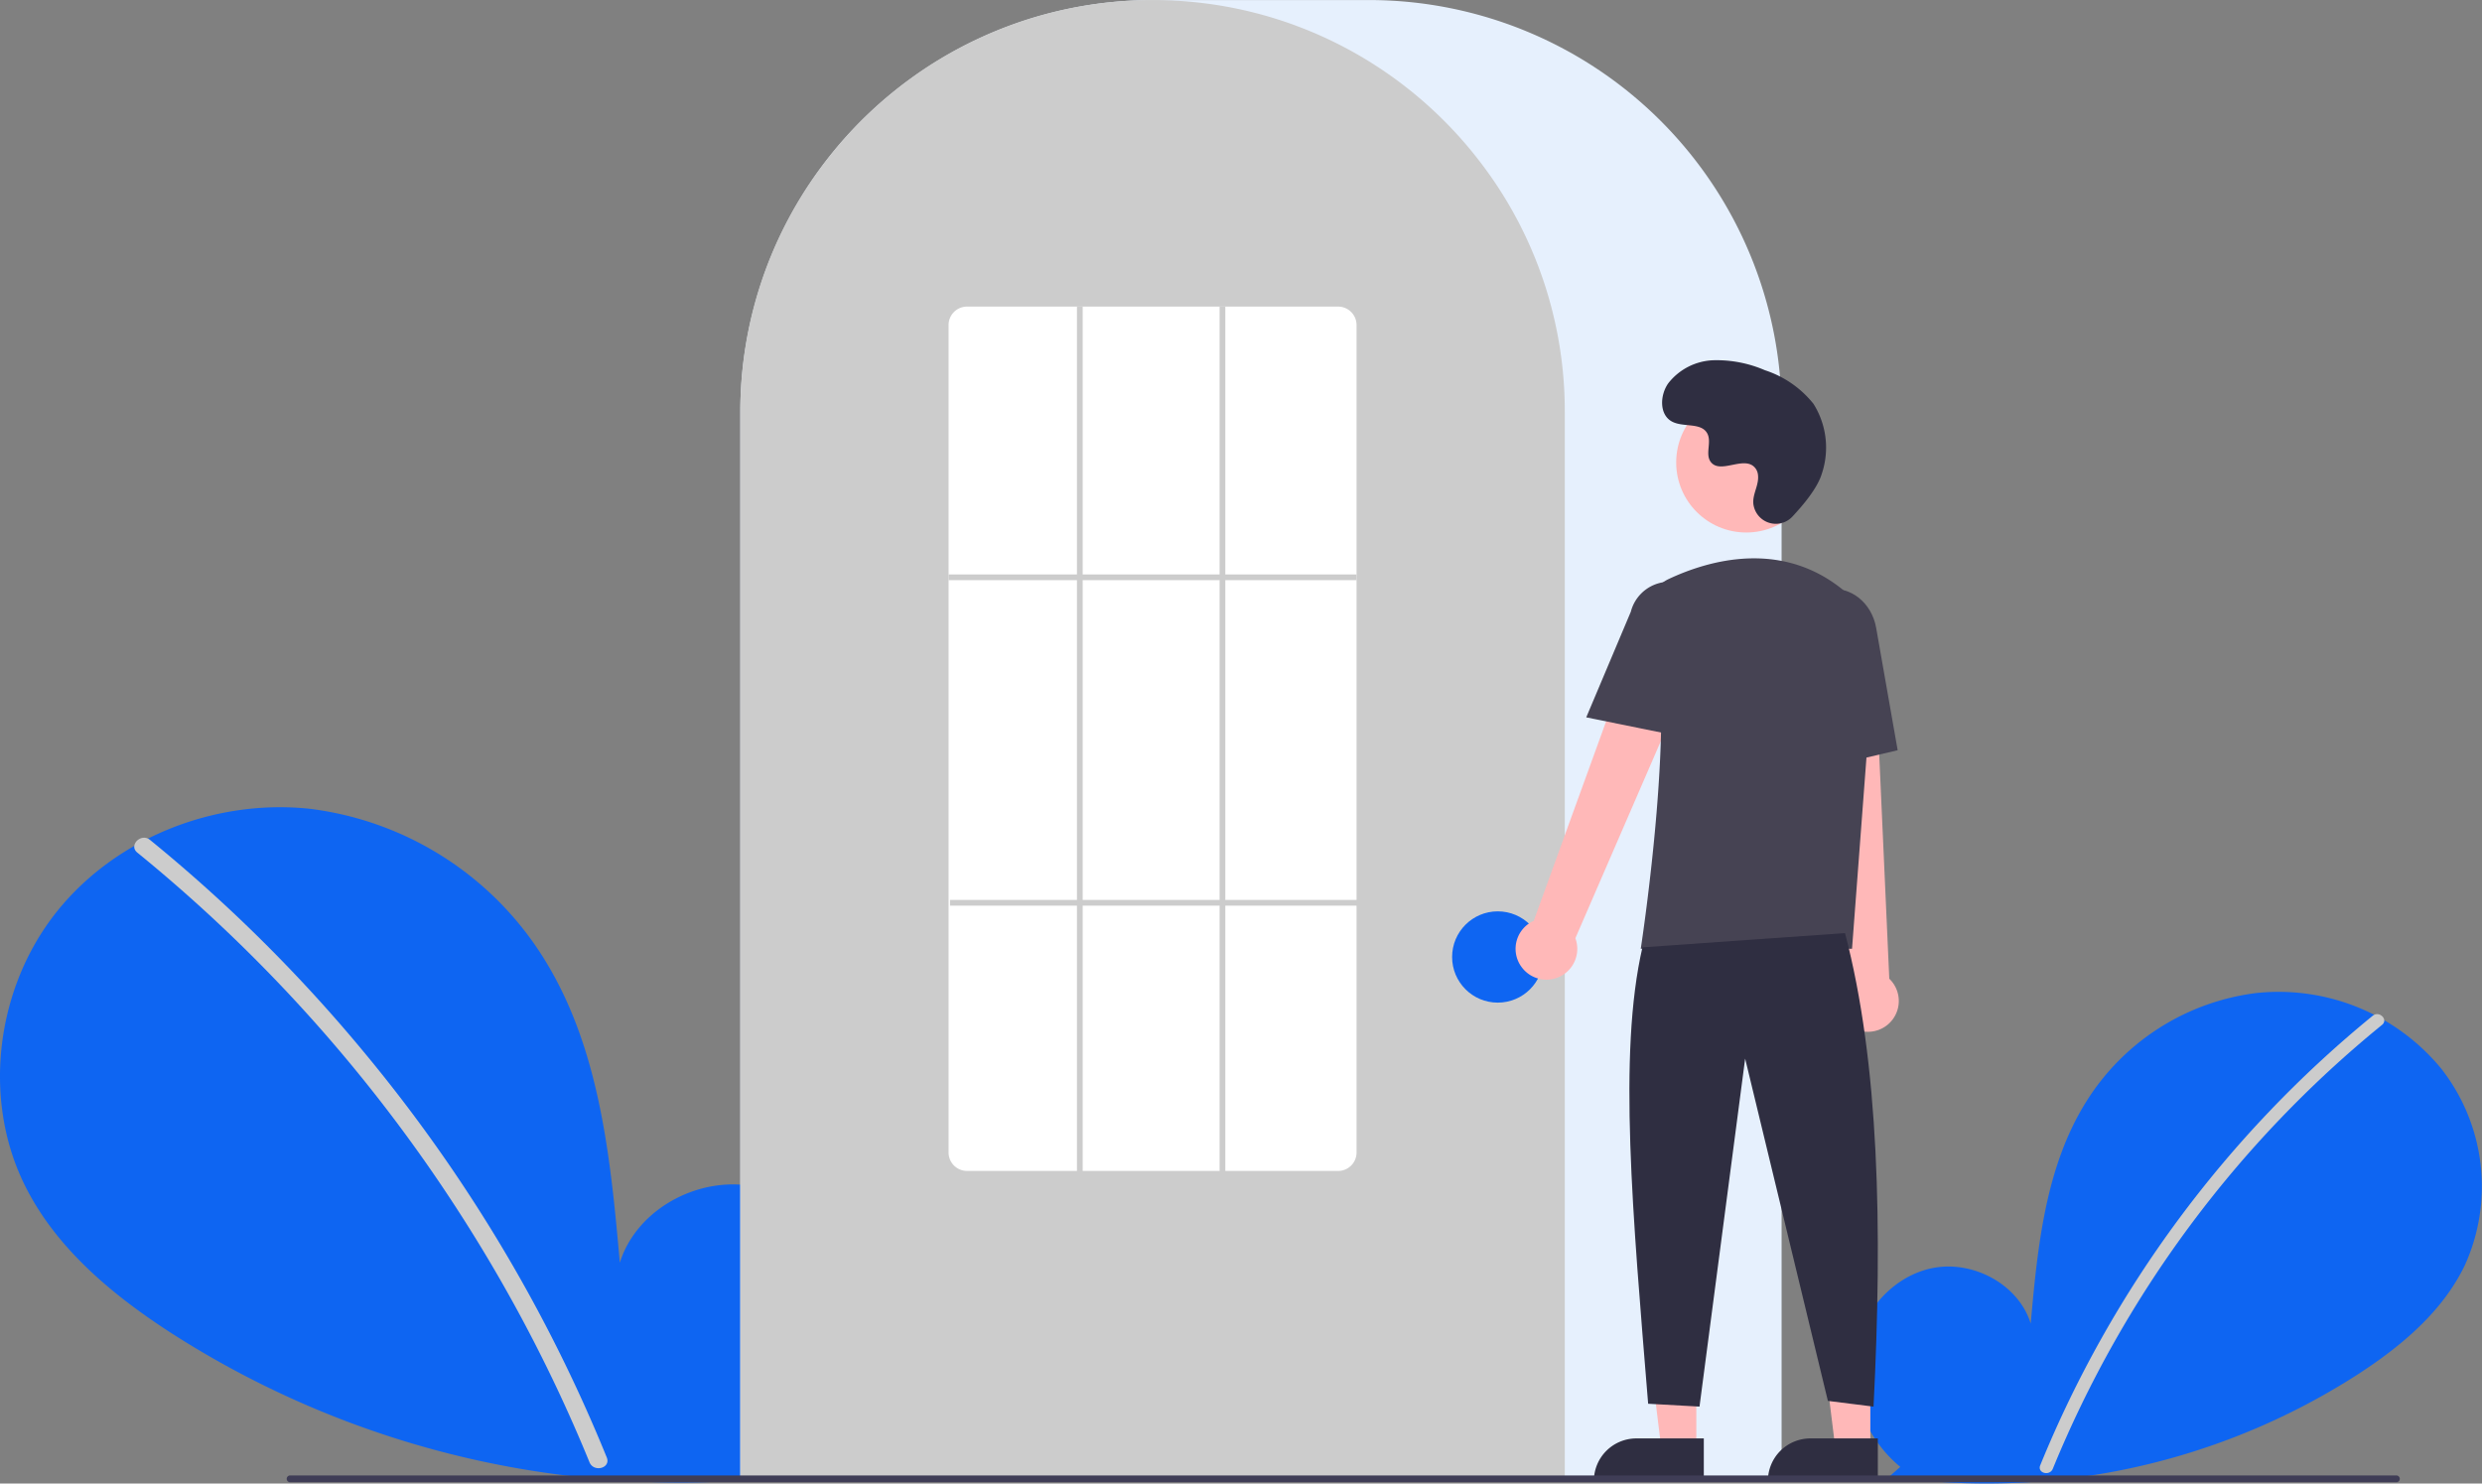<svg xmlns="http://www.w3.org/2000/svg" width="311.299" height="186.1" viewBox="0 0 311.299 186.1"><rect x="0" y="0" width="311.299" height="186.1" fill="#808080" stroke="none"/><defs><style>.a{fill:#0e65f2;}.b{fill:#ccc;}.c{fill:#e6f0fd;}.d{fill:#ffb8b8;}.e{fill:#2f2e41;}.f{fill:#464353;}.g{fill:#3f3d56;}.h{fill:#fff;}</style></defs><path class="a" d="M820.554,597.256a16.086,16.086,0,0,1-5.771-13.867c.635-5.179,4.567-9.94,9.668-11.04s10.915,1.945,12.464,6.927c.853-9.606,1.835-19.615,6.942-27.8a29.436,29.436,0,0,1,21.315-13.656,26.411,26.411,0,0,1,23.234,9.484,23.97,23.97,0,0,1,2.948,24.678c-2.793,5.795-7.939,10.107-13.331,13.616a86.038,86.038,0,0,1-58.844,12.873Z" transform="translate(-582.216 -413.247)"/><path class="b" d="M921.749,545.655a141.966,141.966,0,0,0-41.714,56.4c-.4.975,1.185,1.4,1.579.435a140.387,140.387,0,0,1,41.292-55.682C923.724,546.147,922.56,545,921.749,545.655Z" transform="translate(-624.144 -418.245)"/><path class="a" d="M265.212,554.76c5.474-4.625,8.8-11.932,7.927-19.046s-6.273-13.653-13.278-15.163-14.992,2.671-17.119,9.514c-1.171-13.194-2.52-26.941-9.535-38.176a40.431,40.431,0,0,0-29.276-18.756c-11.923-1.3-24.476,3.616-31.912,13.027s-9.256,23.091-4.049,33.9c3.836,7.959,10.9,13.882,18.31,18.7A118.172,118.172,0,0,0,267.1,556.438" transform="translate(-165 -371.666)"/><path class="b" d="M214.027,483.886a193.347,193.347,0,0,1,26.945,26.756,193.912,193.912,0,0,1,30.349,50.716c.546,1.339-1.628,1.922-2.168.6a191.918,191.918,0,0,0-17.536-33.179,192.649,192.649,0,0,0-39.179-43.3c-1.123-.914.477-2.5,1.59-1.59Z" transform="translate(-195.218 -378.53)"/><path class="c" d="M555.1,375.637H424.5v-134a51.763,51.763,0,0,1,51.7-51.7H503.4a51.763,51.763,0,0,1,51.7,51.7Z" transform="translate(-331.647 -189.931)"/><path class="b" d="M527.908,375.639H424.5v-134a51.3,51.3,0,0,1,9.874-30.394c.238-.324.474-.643.719-.959a51.693,51.693,0,0,1,11-10.681c.236-.172.473-.341.714-.509a51.585,51.585,0,0,1,11.261-5.889c.236-.09.477-.179.718-.266a51.531,51.531,0,0,1,11.131-2.625c.235-.032.477-.057.719-.082a52.342,52.342,0,0,1,11.13,0c.241.025.483.05.721.083a51.522,51.522,0,0,1,11.128,2.625c.241.086.482.176.719.266a51.456,51.456,0,0,1,11.13,5.8c.24.165.481.334.718.5a52.239,52.239,0,0,1,6.578,5.569,51.617,51.617,0,0,1,4.553,5.206c.244.315.481.635.718.958a51.3,51.3,0,0,1,9.875,30.395Z" transform="translate(-331.647 -189.933)"/><circle class="a" cx="5.725" cy="5.725" r="5.725" transform="translate(182.128 114.322)"/><path class="d" d="M582.98,477.415h-4.387l-2.087-16.92h6.475Z" transform="translate(-370.223 -295.723)"/><path class="e" d="M564.021,504.28h8.46v5.327H558.695A5.327,5.327,0,0,1,564.021,504.28Z" transform="translate(-358.785 -323.841)"/><path class="d" d="M643.98,477.415h-4.387l-2.087-16.92h6.475Z" transform="translate(-409.397 -295.723)"/><path class="e" d="M625.022,504.28h8.46v5.327H619.695A5.327,5.327,0,0,1,625.022,504.28Z" transform="translate(-397.959 -323.841)"/><path class="d" d="M696.907,444.661a3.844,3.844,0,0,1,1.614-5.669l14.912-41.1,7.338,4-17.027,39.278a3.865,3.865,0,0,1-6.837,3.488Z" transform="translate(-506.156 -323.479)"/><path class="d" d="M804.188,461.739a3.844,3.844,0,0,1-1.035-5.8l-4.62-43.478,8.351.382,1.92,42.766a3.865,3.865,0,0,1-4.616,6.133Z" transform="translate(-571.845 -332.835)"/><circle class="d" cx="8.788" cy="8.788" r="8.788" transform="translate(210.233 49.222)"/><path class="f" d="M766.628,434.651h-26.5l.032-.206c.048-.308,4.722-30.929,1.275-40.947a4.227,4.227,0,0,1,2.172-5.218h0c4.928-2.321,14.387-5.178,22.371,1.757a10.1,10.1,0,0,1,3.385,8.371Z" transform="translate(-534.341 -315.635)"/><path class="f" d="M732.946,413.314l-11.928-2.42,5.591-13.25a5.008,5.008,0,0,1,9.7,2.5Z" transform="translate(-522.066 -320.908)"/><path class="f" d="M795.587,419.471l-.717-16.439c-.544-3.09,1.225-6.011,3.946-6.489s5.379,1.667,5.925,4.78l2.7,15.36Z" transform="translate(-569.43 -322.572)"/><path class="e" d="M763.185,517.049c4.263,16.237,4.728,36.88,3.578,59.4l-5.725-.716-10.377-42.938-5.725,43.653-6.441-.358c-1.924-23.626-3.8-43.909-.716-57.25Z" transform="translate(-531.78 -400.001)"/><path class="e" d="M763.96,335.8a2.839,2.839,0,0,1-4.9-1.577,2.875,2.875,0,0,1,0-.557c.11-1.057.721-2.016.575-3.132a1.642,1.642,0,0,0-.3-.769c-1.306-1.75-4.373.782-5.606-.8-.756-.971.133-2.5-.447-3.586-.766-1.432-3.034-.726-4.456-1.51-1.583-.873-1.488-3.3-.446-4.778a7.516,7.516,0,0,1,5.7-2.9,15.284,15.284,0,0,1,6.438,1.256,12.866,12.866,0,0,1,6.083,4.218,10.3,10.3,0,0,1,1.041,8.767C767.112,332.209,765.3,334.377,763.96,335.8Z" transform="translate(-539.148 -271.002)"/><path class="g" d="M530.1,708.045H265.923a.426.426,0,1,1,0-.852H530.1a.426.426,0,0,1,0,.852Z" transform="translate(-229.538 -522.109)"/><path class="h" d="M546.342,405.849H499.826a2.313,2.313,0,0,1-2.326-2.3V299.726a2.313,2.313,0,0,1,2.326-2.3h46.516a2.313,2.313,0,0,1,2.326,2.3V403.553a2.313,2.313,0,0,1-2.326,2.3Z" transform="translate(-378.526 -258.966)"/><rect class="b" width="51.168" height="0.716" transform="translate(118.974 72.06)"/><rect class="b" width="51.168" height="0.716" transform="translate(119.152 112.891)"/><rect class="b" width="0.716" height="108.776" transform="translate(135.075 38.465)"/><rect class="b" width="0.716" height="108.776" transform="translate(152.966 38.465)"/></svg>